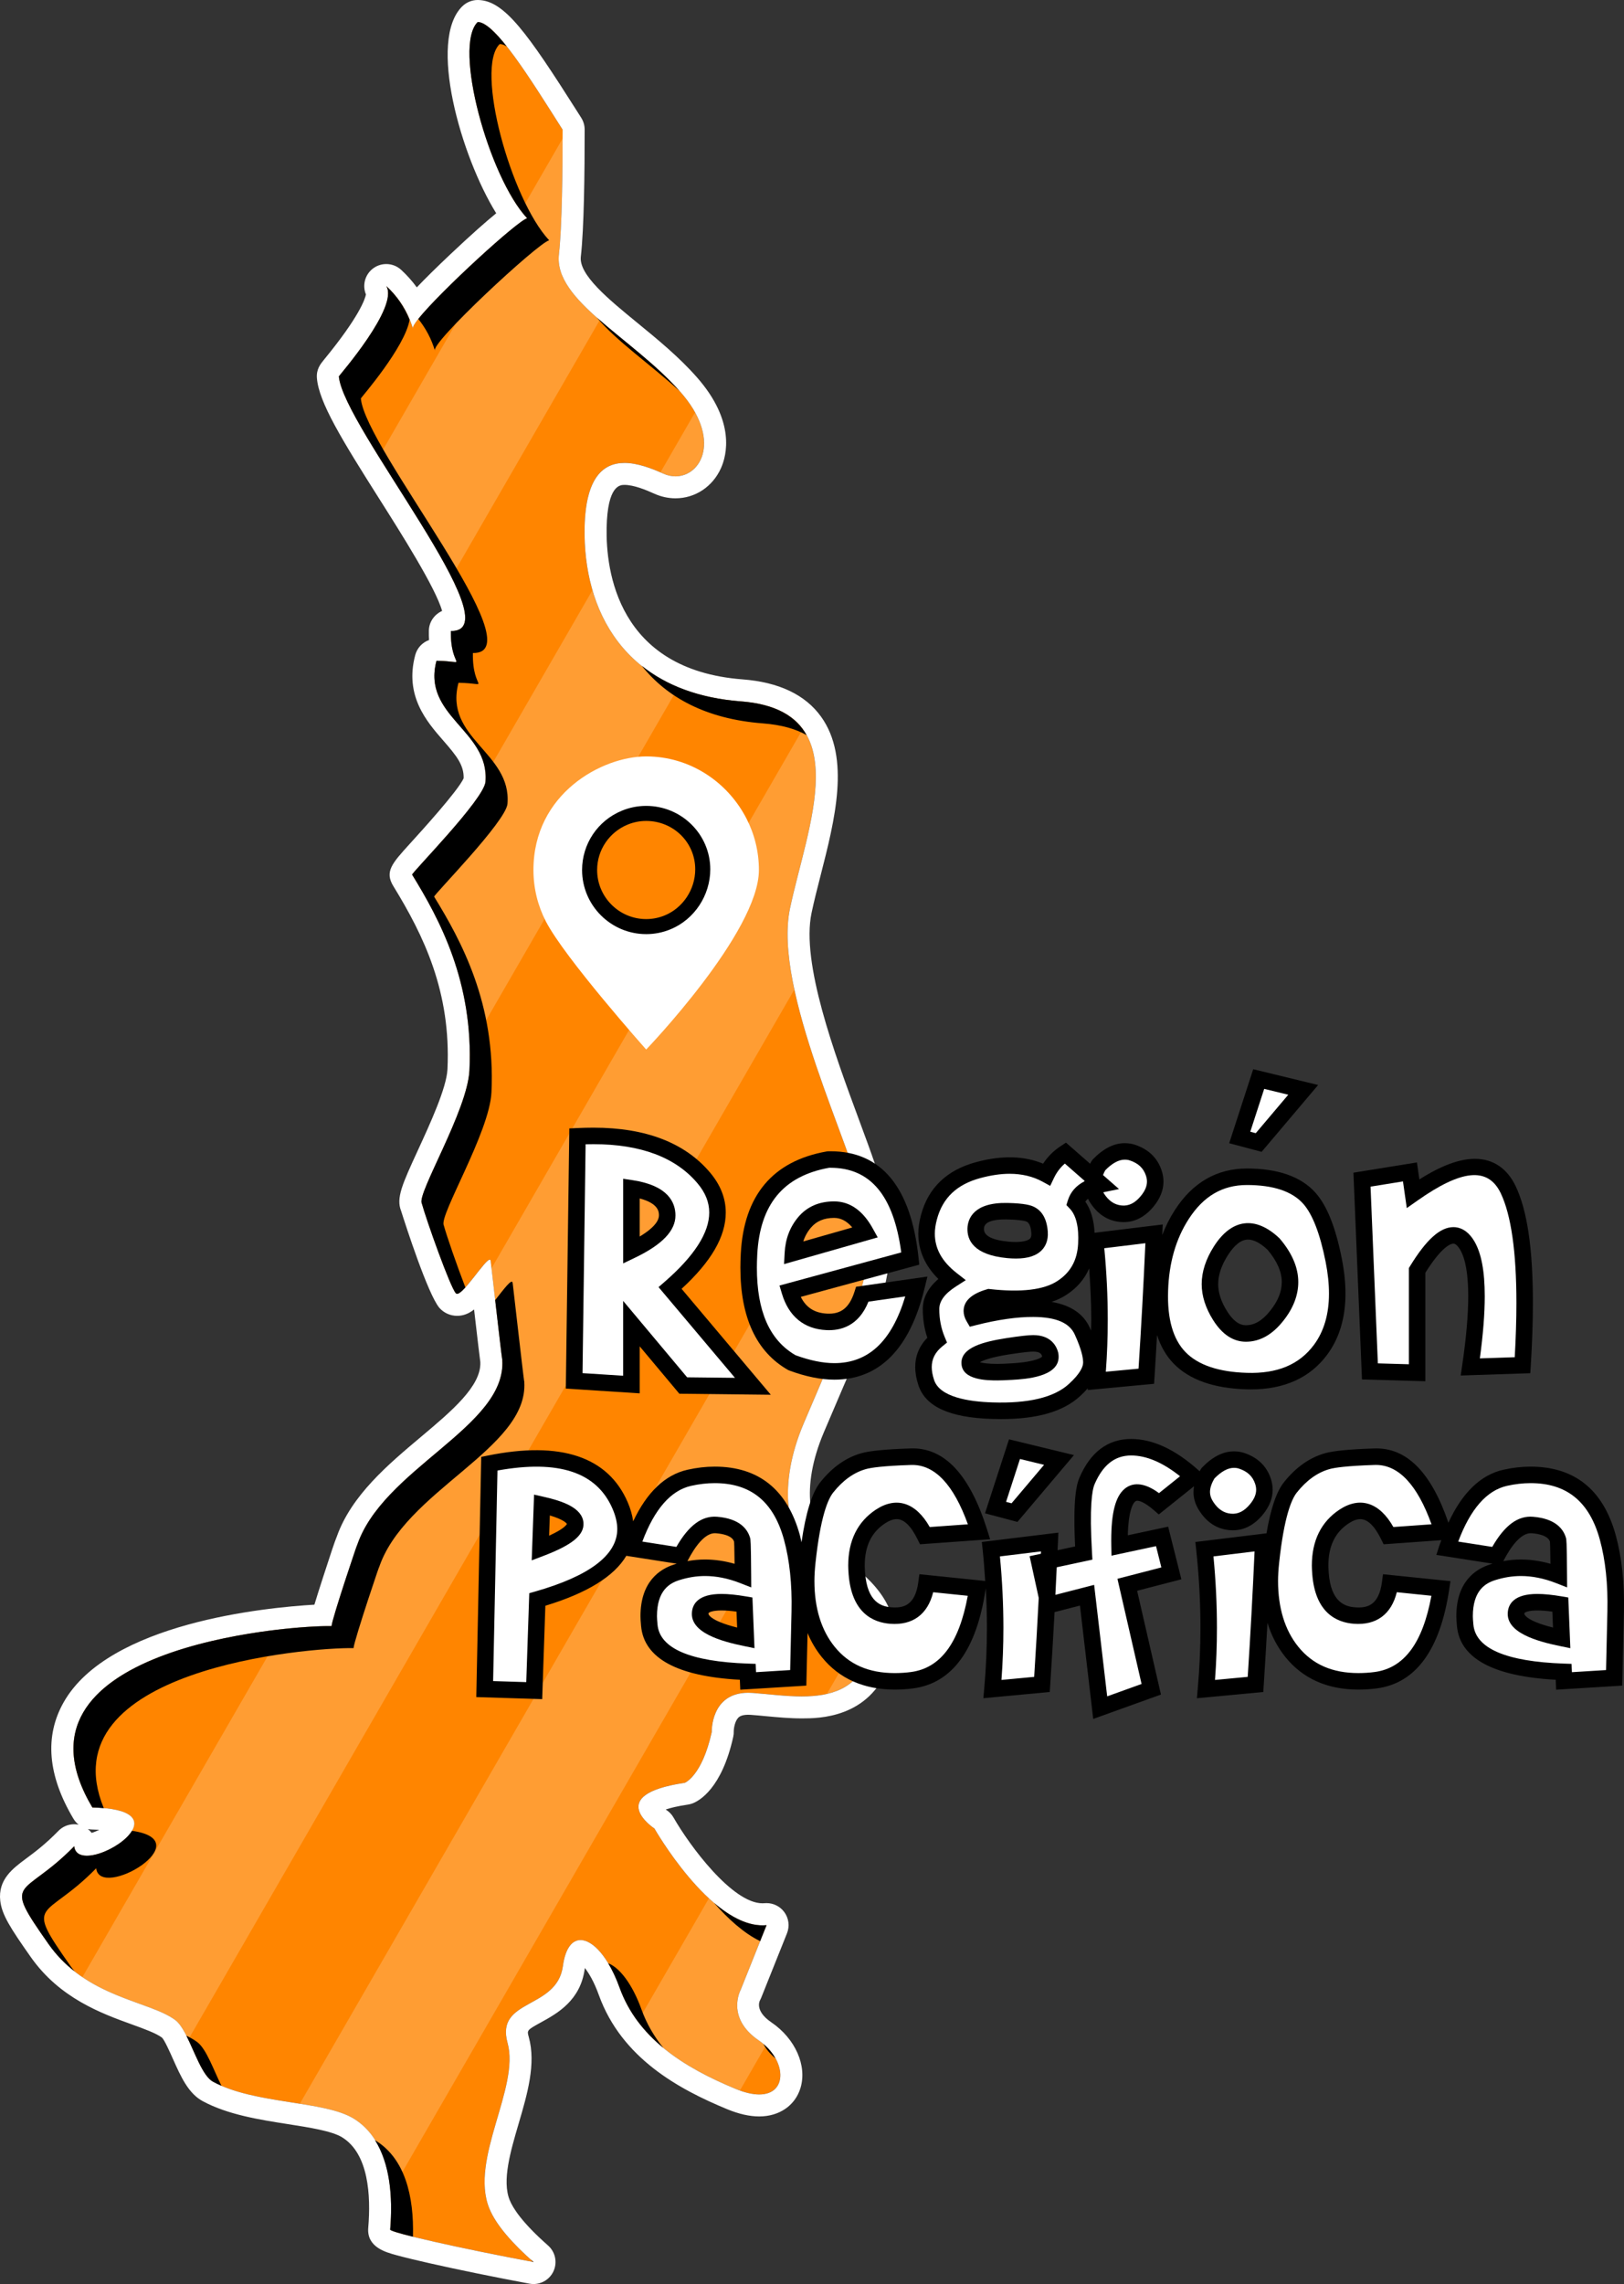 <?xml version="1.0" encoding="utf-8"?>
<!-- Generator: Adobe Illustrator 21.0.0, SVG Export Plug-In . SVG Version: 6.00 Build 0)  -->
<svg version="1.1" xmlns="http://www.w3.org/2000/svg" xmlns:xlink="http://www.w3.org/1999/xlink" x="0px" y="0px"
	 viewBox="0 0 147.586 207.512" style="enable-background:new 0 0 147.586 207.512;" xml:space="preserve">
<rect x="0" y="0" width="147.586" height="207.512" fill="#333333" stroke="none"/>
<g id="Capa_1">
	<g>
		<g>
			<path style="fill:#FF8500;" d="M48.483,205.511c-1.795-1.581-3.394-3.313-4.027-4.894c-1.79-4.468,2.798-10.96,1.669-15.012
				c-1.129-4.052,4.492-3.001,5.029-6.987c0.537-3.986,3.489-2.651,5.145,1.948c1.656,4.6,5.768,7.232,10.543,9.21
				c4.775,1.978,5.172-2.32,2.123-4.395c-3.049-2.075-1.656-4.6-1.656-4.6l2.353-5.88c-4.908,0.478-10.192-8.781-10.192-8.781
				s-4.671-3.055,2.753-4.148c0,0,1.572-0.603,2.456-4.616c0,0-0.126-3.831,3.697-3.554s8.838,1.382,10.54-3.218
				c1.702-4.601-2.693-6.5-5.067-8.763c-2.373-2.263-3.202-6.874-0.819-12.489c2.383-5.614,4.915-11.408,4.915-11.408
				s1.613-3.235,0.569-8.451s-8.281-19.505-6.725-26.93c1.556-7.424,6.197-18.012-4.466-18.826
				c-10.663-0.814-14.343-8.341-14.197-15.793s4.352-6.161,7.148-4.897c2.796,1.264,5.892-2.504,1.556-7.424
				S50.308,27.32,50.793,23.098c0.283-2.462,0.338-7.521,0.334-11.32c-2.981-4.7-6.11-9.747-7.712-9.778
				c-2.292,2.204,1.057,14.266,4.562,17.912c0.297-1.116-11.059,9.339-10.445,9.973c-0.457-1.547-1.279-2.836-2.429-3.894
				c1.17,1.901-4.314,8.154-4.31,8.204c0.359,4.55,16.012,23.247,10.18,23.132c-0.07,3.581,1.828,2.766-1.307,2.704
				c-1.346,5.046,4.832,6.327,4.451,10.996c-0.131,1.606-6.748,8.301-6.663,8.44c2.449,3.991,5.591,9.72,5.207,17.774
				c-0.174,3.649-4.776,11.187-4.334,12.076c0.42,1.537,2.594,7.648,3.098,8.178c0.499,0.57,3.088-3.841,3.162-2.925
				c-0.016-0.195,0.959,8.421,1.054,8.982c-0.002-0.024,0.005-0.047,0.003-0.071c0.011,0.13,0.007,0.129-0.003,0.071
				c0.413,6.098-11.001,9.897-13.244,16.996c0.504-1.595-2.257,6.562-2.269,7.187c-4.247-0.083-30.313,2.086-21.737,16.479
				c9.298,0.183-1.303,6.672-1.652,3.522c-4.73,4.85-6.657,2.733-2.316,8.907c3.417,4.861,9.145,5.126,11.494,6.88
				c1.281,0.956,2.098,4.88,3.447,5.61c3.801,2.059,10.11,1.697,12.784,3.352c2.97,1.84,3.662,5.88,3.307,10.078
				C35.437,202.824,41.866,204.277,48.483,205.511z"/>
			<path style="fill:#FFFFFF;" d="M43.416,2c1.602,0.031,4.73,5.078,7.712,9.778c0.003,3.799-0.051,8.859-0.334,11.32
				c-0.486,4.222,6.702,7.587,11.038,12.507c3.762,4.27,1.929,7.671-0.448,7.671c-0.363,0-0.738-0.079-1.108-0.246
				c-1.07-0.484-2.347-0.971-3.523-0.971c-1.897,0-3.534,1.269-3.625,5.868c-0.146,7.452,3.534,14.979,14.197,15.793
				s6.022,11.401,4.466,18.826c-1.556,7.424,5.681,21.714,6.725,26.93c1.044,5.216-0.569,8.451-0.569,8.451
				s-2.532,5.793-4.915,11.408c-2.383,5.614-1.555,10.226,0.819,12.489s6.769,4.163,5.067,8.763
				c-1.075,2.905-3.47,3.535-6.053,3.535c-1.507,0-3.079-0.215-4.487-0.317c-0.133-0.01-0.262-0.014-0.385-0.014
				c-3.429,0-3.311,3.568-3.311,3.568c-0.885,4.012-2.456,4.616-2.456,4.616c-7.424,1.093-2.753,4.148-2.753,4.148
				s5.021,8.799,9.82,8.799c0.124,0,0.248-0.006,0.371-0.018l-2.353,5.88c0,0-1.393,2.525,1.656,4.6
				c2.502,1.703,2.684,4.902,0.029,4.902c-0.58,0-1.296-0.153-2.152-0.508c-4.775-1.978-8.887-4.611-10.543-9.21
				c-0.983-2.73-2.422-4.31-3.542-4.31c-0.767,0-1.384,0.741-1.603,2.361c-0.537,3.986-6.158,2.935-5.029,6.987
				c1.129,4.052-3.459,10.543-1.669,15.012c0.633,1.581,2.232,3.313,4.027,4.894c-6.617-1.235-13.047-2.688-13.025-2.948
				c0.354-4.198-0.337-8.238-3.307-10.078c-2.674-1.655-8.983-1.293-12.784-3.352c-1.349-0.73-2.166-4.654-3.447-5.61
				c-2.35-1.754-8.077-2.02-11.494-6.88c-4.341-6.174-2.414-4.057,2.316-8.907c0.068,0.614,0.525,0.862,1.148,0.862
				c2.576,0,7.99-4.236,0.504-4.383c-8.423-14.137,16.574-16.481,21.49-16.481c0.089,0,0.172,0.001,0.247,0.002
				c0.011-0.57,2.305-7.394,2.33-7.393c0.002,0-0.017,0.065-0.061,0.206c2.243-7.099,13.657-10.898,13.244-16.996
				c0.004,0.023,0.007,0.037,0.008,0.037c0.002,0,0.001-0.031-0.006-0.109c0.002,0.024-0.004,0.047-0.003,0.071
				c-0.094-0.555-1.048-8.985-1.054-8.985c0,0,0,0.001,0,0.003c-0.007-0.087-0.036-0.126-0.085-0.126
				c-0.429,0-2.342,3.102-2.964,3.102c-0.045,0-0.083-0.016-0.114-0.051c-0.504-0.531-2.678-6.642-3.098-8.178
				c-0.443-0.889,4.16-8.427,4.334-12.076c0.384-8.054-2.759-13.783-5.207-17.774c-0.086-0.139,6.532-6.835,6.663-8.44
				c0.381-4.67-5.797-5.95-4.451-10.996c1.032,0.02,1.518,0.122,1.709,0.122c0.389,0-0.449-0.424-0.402-2.826
				c0.018,0,0.035,0.001,0.053,0.001c5.681,0-9.875-18.597-10.233-23.133c-0.004-0.05,5.48-6.304,4.31-8.204
				c1.13,1.04,1.944,2.303,2.405,3.815c-0.002,0.034,0.006,0.061,0.024,0.079c-0.008-0.026-0.016-0.053-0.024-0.079
				c0.054-1.077,9.428-9.752,10.394-9.973c0.025,0.027,0.05,0.053,0.075,0.079c0.015-0.056,0-0.083-0.041-0.083
				c-0.01,0-0.021,0.001-0.033,0.004C44.426,16.096,41.14,4.188,43.416,2 M45.644,123.553h0.005 M43.416,0
				C42.9,0,42.403,0.2,42.03,0.558c-3.189,3.067-0.127,13.675,3.065,18.819c-0.928,0.755-2.235,1.904-4.103,3.666
				c-1.341,1.265-2.352,2.265-3.114,3.065c-0.413-0.569-0.887-1.099-1.419-1.59c-0.382-0.352-0.868-0.529-1.355-0.529
				c-0.45,0-0.901,0.151-1.272,0.456c-0.687,0.566-0.908,1.506-0.577,2.306c-0.074,0.392-0.565,1.974-3.812,5.93
				c-0.315,0.383-0.706,0.86-0.643,1.669c0.173,2.196,2.274,5.61,5.687,11c1.961,3.097,5.101,8.055,5.691,10.155
				c-0.69,0.309-1.188,0.987-1.203,1.782c-0.006,0.31,0,0.597,0.016,0.861c-0.604,0.217-1.083,0.718-1.256,1.367
				c-0.99,3.712,1.053,6.053,2.544,7.762c1.2,1.375,1.895,2.234,1.855,3.437c-0.526,1.146-3.804,4.752-4.9,5.957
				c-1.622,1.785-2.294,2.523-1.482,3.844c2.749,4.481,5.248,9.598,4.913,16.631c-0.081,1.695-1.585,4.962-2.683,7.348
				c-1.426,3.098-2.003,4.352-1.525,5.533c0.368,1.168,2.421,7.539,3.466,8.784l-0.001,0.001c0.408,0.467,0.998,0.734,1.619,0.734
				c0.587,0,1.077-0.212,1.543-0.577c0.306,2.655,0.496,4.267,0.568,4.783c0.091,2.177-2.583,4.426-5.413,6.805
				c-2.959,2.488-6.301,5.297-7.628,9.037c-0.212,0.507-0.529,1.48-1.227,3.626c-0.369,1.134-0.628,1.959-0.811,2.568
				c-4.415,0.256-18.682,1.642-22.783,8.859c-1.757,3.092-1.459,6.655,0.886,10.59c0.125,0.21,0.285,0.391,0.47,0.539
				c-0.134-0.028-0.269-0.041-0.404-0.041c-0.53,0-1.049,0.211-1.432,0.604c-1.185,1.215-2.161,1.94-2.946,2.522
				c-1.2,0.891-2.561,1.901-2.34,3.832c0.145,1.265,0.913,2.464,2.766,5.099c2.642,3.757,6.425,5.128,9.188,6.128
				c1.132,0.41,2.201,0.797,2.746,1.204c0.231,0.227,0.71,1.3,0.996,1.941c0.716,1.604,1.393,3.12,2.695,3.825
				c2.284,1.237,5.193,1.691,7.76,2.092c1.96,0.306,3.987,0.622,4.924,1.202c2.403,1.489,2.614,5.286,2.367,8.209
				c-0.148,1.754,1.548,2.218,2.561,2.494c0.727,0.199,1.741,0.446,3.013,0.733c2.584,0.585,5.893,1.261,9.077,1.855
				c0.123,0.023,0.246,0.034,0.368,0.034c0.754,0,1.458-0.428,1.797-1.124c0.394-0.809,0.199-1.782-0.476-2.377
				c-2.344-2.065-3.193-3.39-3.492-4.137c-0.702-1.753,0.072-4.39,0.82-6.939c0.785-2.672,1.596-5.436,0.919-7.866
				c-0.173-0.622-0.173-0.622,1.167-1.362c1.406-0.776,3.53-1.948,3.917-4.821c0.004-0.03,0.008-0.059,0.012-0.087
				c0.363,0.461,0.832,1.234,1.268,2.445c2.082,5.782,7.325,8.585,11.66,10.381c1.057,0.438,2.039,0.66,2.918,0.66
				c1.823,0,3.259-0.984,3.746-2.568c0.627-2.036-0.463-4.499-2.65-5.987c-1.525-1.038-1.051-1.942-1.03-1.98
				c0.04-0.072,0.075-0.147,0.106-0.223l2.353-5.88c0.259-0.648,0.162-1.385-0.257-1.943c-0.38-0.506-0.974-0.8-1.599-0.8
				c-0.065,0-0.129,0.003-0.194,0.009c-0.059,0.006-0.118,0.008-0.177,0.008c-2.749,0-6.633-5.248-8.083-7.79
				c-0.157-0.275-0.377-0.509-0.642-0.683c-0.023-0.015-0.046-0.032-0.069-0.049c0.41-0.139,1.048-0.303,2.019-0.446
				c0.146-0.021,0.288-0.059,0.425-0.111c0.604-0.232,2.657-1.354,3.693-6.052c0.036-0.163,0.051-0.33,0.046-0.496
				c-0.001-0.249,0.098-0.918,0.414-1.236c0.065-0.066,0.265-0.266,0.898-0.266c0.077,0,0.158,0.003,0.241,0.009
				c0.434,0.031,0.885,0.074,1.344,0.117c1.065,0.1,2.166,0.204,3.288,0.204c1.518,0,6.138,0,7.929-4.841
				c1.857-5.018-1.698-7.805-4.05-9.648c-0.562-0.44-1.092-0.856-1.512-1.257c-1.548-1.476-2.57-5.048-0.358-10.26
				c2.276-5.363,4.719-10.96,4.896-11.365c0.257-0.554,1.801-4.201,0.707-9.668c-0.357-1.782-1.311-4.363-2.417-7.351
				c-2.222-6.006-5.264-14.232-4.312-18.776c0.226-1.077,0.52-2.228,0.832-3.447c1.277-4.99,2.723-10.645,0.04-14.388
				c-1.435-2.001-3.838-3.144-7.143-3.396c-11.373-0.868-12.425-9.912-12.35-13.76c0.077-3.908,1.242-3.908,1.625-3.908
				c0.845,0,1.946,0.453,2.7,0.794c0.622,0.281,1.272,0.424,1.932,0.424c1.787,0,3.37-1.047,4.131-2.731
				c0.519-1.15,1.347-4.257-2.182-8.262c-1.637-1.858-3.563-3.434-5.425-4.958c-2.614-2.139-5.316-4.351-5.126-5.999
				c0.294-2.552,0.351-7.69,0.348-11.551c0-0.379-0.108-0.75-0.311-1.07l-0.377-0.595C47.91,2.963,45.829,0.047,43.455,0
				C43.442,0,43.429,0,43.416,0L43.416,0z M8.33,166.521c-0.099-0.129-0.213-0.246-0.341-0.348c0.119,0.025,0.241,0.038,0.365,0.041
				c0.247,0.005,0.468,0.014,0.666,0.027C8.785,166.359,8.546,166.457,8.33,166.521L8.33,166.521z"/>
		</g>
		<g>
			<defs>
				<path id="SVGID_1_" d="M48.483,205.511c-1.795-1.581-3.394-3.313-4.027-4.894c-1.79-4.468,2.798-10.96,1.669-15.012
					c-1.129-4.052,4.492-3.001,5.029-6.987c0.537-3.986,3.489-2.651,5.145,1.948c1.656,4.6,5.768,7.232,10.543,9.21
					c4.775,1.978,5.172-2.32,2.123-4.395c-3.049-2.075-1.656-4.6-1.656-4.6l2.353-5.88c-4.908,0.478-10.192-8.781-10.192-8.781
					s-4.671-3.055,2.753-4.148c0,0,1.572-0.603,2.456-4.616c0,0-0.126-3.831,3.697-3.554s8.838,1.382,10.54-3.218
					c1.702-4.601-2.693-6.5-5.067-8.763c-2.373-2.263-3.202-6.874-0.819-12.489c2.383-5.614,4.915-11.408,4.915-11.408
					s1.613-3.235,0.569-8.451s-8.281-19.505-6.725-26.93c1.556-7.424,6.197-18.012-4.466-18.826
					c-10.663-0.814-14.343-8.341-14.197-15.793s4.352-6.161,7.148-4.897c2.796,1.264,5.892-2.504,1.556-7.424
					S50.308,27.32,50.793,23.098c0.283-2.462,0.338-7.521,0.334-11.32c-2.981-4.7-6.11-9.747-7.712-9.778
					c-2.292,2.204,1.057,14.266,4.562,17.912c0.297-1.116-11.059,9.339-10.445,9.973c-0.457-1.547-1.279-2.836-2.429-3.894
					c1.17,1.901-4.314,8.154-4.31,8.204c0.359,4.55,16.012,23.247,10.18,23.132c-0.07,3.581,1.828,2.766-1.307,2.704
					c-1.346,5.046,4.832,6.327,4.451,10.996c-0.131,1.606-6.748,8.301-6.663,8.44c2.449,3.991,5.591,9.72,5.207,17.774
					c-0.174,3.649-4.776,11.187-4.334,12.076c0.42,1.537,2.594,7.648,3.098,8.178c0.499,0.57,3.088-3.841,3.162-2.925
					c-0.016-0.195,0.959,8.421,1.054,8.982c-0.002-0.024,0.005-0.047,0.003-0.071c0.011,0.13,0.007,0.129-0.003,0.071
					c0.413,6.098-11.001,9.897-13.244,16.996c0.504-1.595-2.257,6.562-2.269,7.187c-4.247-0.083-30.313,2.086-21.737,16.479
					c9.298,0.183-1.303,6.672-1.652,3.522c-4.73,4.85-6.657,2.733-2.316,8.907c3.417,4.861,9.145,5.126,11.494,6.88
					c1.281,0.956,2.098,4.88,3.447,5.61c3.801,2.059,10.11,1.697,12.784,3.352c2.97,1.84,3.662,5.88,3.307,10.078
					C35.437,202.824,41.866,204.277,48.483,205.511z"/>
			</defs>
			<clipPath id="SVGID_2_">
				<use xlink:href="#SVGID_1_"  style="overflow:visible;"/>
			</clipPath>
			<g style="clip-path:url(#SVGID_2_);">
				
					<rect x="-52.027" y="-14.213" transform="matrix(0.866 0.5 -0.5 0.866 44.427 36.792)" style="opacity:0.2;fill:#FFFFFF;" width="11.171" height="231.021"/>
				
					<rect x="-24.969" y="-15.35" transform="matrix(0.866 0.5 -0.5 0.866 47.483 23.111)" style="opacity:0.2;fill:#FFFFFF;" width="11.171" height="231.021"/>
				
					<rect x="2.089" y="-16.486" transform="matrix(0.866 0.5 -0.5 0.866 50.54 9.43)" style="opacity:0.2;fill:#FFFFFF;" width="11.171" height="231.021"/>
				
					<rect x="29.146" y="-17.623" transform="matrix(0.866 0.5 -0.5 0.866 53.597 -4.251)" style="opacity:0.2;fill:#FFFFFF;" width="11.171" height="231.021"/>
				
					<rect x="56.204" y="-18.759" transform="matrix(0.866 0.5 -0.5 0.866 56.654 -17.933)" style="opacity:0.2;fill:#FFFFFF;" width="11.171" height="231.021"/>
				
					<rect x="83.262" y="-19.896" transform="matrix(0.866 0.5 -0.5 0.866 59.711 -31.614)" style="opacity:0.2;fill:#FFFFFF;" width="11.171" height="231.021"/>
				
					<rect x="110.32" y="-21.032" transform="matrix(0.866 0.5 -0.5 0.866 62.768 -45.295)" style="opacity:0.2;fill:#FFFFFF;" width="11.171" height="231.021"/>
			</g>
		</g>
		<g>
			<path d="M54.255,28.866c2.289,2.03,5.256,4.14,7.498,6.656C59.076,33.08,56.025,30.987,54.255,28.866z M64.892,172.881
				c1.224,1.399,2.676,2.745,4.189,3.475l0.581-1.453C68.045,175.061,66.388,174.159,64.892,172.881z M38.012,28.976
				c0.679,0.848,1.197,1.81,1.521,2.909c-0.577-0.596,9.413-9.861,10.375-10.051C46.429,18.101,43.139,6.189,45.416,4
				c0.192,0.004,0.407,0.083,0.64,0.222c-1.06-1.338-1.98-2.209-2.64-2.222c-2.277,2.189,1.013,14.101,4.492,17.833
				C47.103,19.993,39.979,26.504,38.012,28.976z M48.222,205.275c0.066,0.075,0.133,0.15,0.201,0.225
				c0.02,0.004,0.041,0.008,0.061,0.011C48.395,205.433,48.309,205.353,48.222,205.275z M75.85,143.823
				c0.723,0.69,1.634,1.346,2.503,2.055c-0.866-1.193-2.185-2.144-3.359-3.079C75.25,143.179,75.535,143.523,75.85,143.823z
				 M69.38,185.705c0.227,0.429,0.572,0.871,1.09,1.303C70.214,186.548,69.851,186.101,69.38,185.705z M69.324,65.72
				c1.685,0.129,2.985,0.502,3.978,1.068c-0.934-1.677-2.753-2.821-5.978-3.068c-3.874-0.296-6.816-1.485-8.998-3.228
				C60.569,63.31,64.106,65.322,69.324,65.72z M37.529,203.211c0.101-3.692-0.729-7.085-3.378-8.726
				c-0.021-0.013-0.046-0.023-0.068-0.036c1.324,2.101,1.633,5.06,1.375,8.114C35.451,202.654,36.237,202.891,37.529,203.211z
				 M17.92,185.523c-0.282-0.211-0.615-0.399-0.984-0.577c0.78,1.534,1.471,3.667,2.431,4.187c0.243,0.132,0.498,0.253,0.76,0.366
				C19.404,188.057,18.762,186.152,17.92,185.523z M58.299,182.567c-0.838-2.329-2.008-3.816-3.03-4.204
				c0.372,0.615,0.723,1.353,1.03,2.204c0.81,2.251,2.212,4.028,3.988,5.491C59.453,185.033,58.772,183.883,58.299,182.567z
				 M47.647,125.481c0.002,0.024-0.004,0.047-0.003,0.071C47.654,125.61,47.658,125.612,47.647,125.481z M40.975,57.327
				c-0.07,3.581,1.828,2.766-1.307,2.704c-1.346,5.046,4.832,6.327,4.451,10.996c-0.131,1.606-6.748,8.301-6.663,8.44
				c2.449,3.991,5.591,9.72,5.207,17.774c-0.174,3.649-4.776,11.187-4.334,12.076c0.42,1.537,2.594,7.648,3.098,8.178
				c0.146,0.167,0.475-0.1,0.865-0.53c-0.788-2.042-1.706-4.705-1.963-5.648c-0.443-0.889,4.16-8.427,4.334-12.076
				c0.384-8.054-2.759-13.783-5.207-17.774c-0.086-0.139,6.532-6.835,6.663-8.44c0.381-4.67-5.797-5.95-4.451-10.996
				c3.135,0.062,1.237,0.877,1.307-2.704c5.832,0.115-9.821-18.582-10.18-23.132c-0.003-0.043,4.017-4.64,4.429-7.15
				c-0.481-1.177-1.186-2.196-2.119-3.054c1.17,1.901-4.314,8.154-4.31,8.204C31.154,38.744,46.807,57.441,40.975,57.327z
				 M9.431,164.271c-5.185-12.64,18.653-14.615,22.7-14.536c0.012-0.625,2.773-8.782,2.269-7.187
				c2.243-7.099,13.657-10.898,13.244-16.996c-0.095-0.562-1.07-9.177-1.054-8.982c-0.04-0.494-0.81,0.56-1.59,1.547
				c0.274,2.377,0.592,5.126,0.645,5.435c-0.002-0.024,0.005-0.047,0.003-0.071c0.011,0.13,0.007,0.129-0.003,0.071
				c0.413,6.098-11.001,9.897-13.244,16.996c0.504-1.594-2.257,6.562-2.269,7.187c-4.247-0.083-30.313,2.086-21.737,16.479
				C8.777,164.222,9.114,164.244,9.431,164.271z M6.426,178.643c-4.341-6.174-2.414-4.057,2.316-8.907
				c0.326,2.94,9.575-2.514,3.25-3.404c-0.97,1.641-5.036,3.337-5.25,1.404c-4.73,4.85-6.657,2.733-2.316,8.907
				c0.705,1.002,1.51,1.801,2.361,2.466C6.666,178.955,6.542,178.808,6.426,178.643z"/>
		</g>
		<g>
			<g>
				<path style="fill:#FFFFFF;" d="M67.843,74.377c-1.699-3.31-5.115-5.655-9.119-5.655c-4.006,0-10.246,3.368-10.246,10.319
					c0,1.68,0.406,3.265,1.126,4.664c1.699,3.311,9.12,11.647,9.12,11.647S68.968,84.69,68.968,79.041
					C68.968,77.363,68.562,75.778,67.843,74.377z M58.724,84.182c-2.835,0-5.141-2.306-5.141-5.141c0-2.144,1.319-3.984,3.189-4.754
					c0.602-0.249,1.261-0.386,1.952-0.386c2.834,0,5.141,2.231,5.141,5.066c0,2.144-1.32,4.06-3.189,4.83
					C60.072,84.046,59.414,84.182,58.724,84.182z M66.393,80.002c0.01-0.015,0.019-0.029,0.029-0.044
					c-0.002,0.003-0.004,0.007-0.006,0.009C66.409,79.977,66.4,79.99,66.393,80.002z M66.287,80.163
					c0.005-0.006,0.009-0.013,0.015-0.02C66.296,80.151,66.292,80.158,66.287,80.163z"/>
				<defs>
					<filter id="Adobe_OpacityMaskFilter" filterUnits="userSpaceOnUse" x="44.528" y="96.219" width="28.416" height="2.503">
						<feFlood  style="flood-color:white;flood-opacity:1" result="back"/>
						<feBlend  in="SourceGraphic" in2="back" mode="normal"/>
					</filter>
				</defs>
				<mask maskUnits="userSpaceOnUse" x="44.528" y="96.219" width="28.416" height="2.503" id="XMLID_2_">
				</mask>
				
					<ellipse id="XMLID_22_" transform="matrix(1 -0.01 0.01 1 -0.951 0.579)" style="opacity:0.5;mask:url(#XMLID_2_);fill:#999999;" cx="58.735" cy="97.47" rx="14.208" ry="1.244"/>
			</g>
			<g>
				<path d="M58.724,74.584c2.458,0,4.457,1.935,4.457,4.394c0,1.859-1.144,3.519-2.765,4.187c-0.523,0.216-1.093,0.336-1.692,0.336
					c-2.459,0-4.458-2.001-4.458-4.459c0-1.858,1.144-3.455,2.765-4.121C57.553,74.704,58.124,74.584,58.724,74.584 M58.724,73.217
					c-0.765,0-1.509,0.147-2.214,0.439c-2.194,0.902-3.611,3.019-3.611,5.385c0,3.212,2.614,5.826,5.826,5.826
					c0.764,0,1.508-0.147,2.212-0.439c2.161-0.889,3.612-3.08,3.612-5.45C64.548,75.801,61.934,73.217,58.724,73.217L58.724,73.217z
					"/>
			</g>
		</g>
		<g>
			<path style="fill:#FFFFFF;" d="M53.936,103.202c4.535,0,7.875,1.271,10.02,3.814c0.832,0.984,1.248,2.033,1.248,3.146
				c0,2.074-1.436,4.359-4.307,6.855l7.523,8.93l-6.328-0.07l-4.711-5.625v5.537l-5.203-0.334l0.299-22.219
				C52.969,103.214,53.456,103.202,53.936,103.202z M60.634,110.426c0-1.313-1.084-2.133-3.252-2.461v5.625
				C59.55,112.548,60.634,111.493,60.634,110.426z"/>
			<path style="fill:#FFFFFF;" d="M71.778,117.317c0.527,1.77,1.646,2.696,3.357,2.778c1.594,0.082,2.672-0.756,3.234-2.514
				l4.922-0.703c-1.254,5.145-3.744,7.717-7.471,7.717c-1.148,0-2.432-0.264-3.85-0.791c-2.625-1.5-3.938-4.383-3.938-8.648
				c0-0.363,0.012-0.768,0.035-1.213c0.258-4.934,2.66-7.799,7.206-8.596c4.312-0.094,6.796,2.904,7.452,8.993L71.778,117.317z
				 M73.123,111.05c-0.65,0.768-1.005,1.696-1.063,2.786l6.592-1.88c-0.762-1.371-1.711-2.057-2.848-2.057
				S73.773,110.283,73.123,111.05z"/>
			<path style="fill:#FFFFFF;" d="M98.356,120.938c0.551,1.207,0.826,2.156,0.826,2.848c0,0.738-0.516,1.576-1.547,2.514
				c-1.488,1.359-3.979,1.98-7.471,1.863c-3.48-0.105-5.479-0.961-5.994-2.566c-0.164-0.504-0.246-0.967-0.246-1.389
				c0-0.973,0.41-1.793,1.23-2.461c-0.363-0.867-0.545-1.805-0.545-2.813c0-0.996,0.621-1.893,1.863-2.689
				c-1.512-1.184-2.268-2.572-2.268-4.166c0-0.457,0.07-0.949,0.211-1.477c0.586-2.227,2.092-3.662,4.518-4.307
				c1.008-0.27,1.945-0.404,2.813-0.404c1.254,0,2.373,0.27,3.357,0.809c0.387-0.809,0.955-1.459,1.705-1.951l3.252,2.848
				c-1.266,0.258-2.033,0.82-2.303,1.688c0.738,0.773,1.061,2.027,0.967,3.762c-0.094,1.746-0.838,3.07-2.232,3.973
				c-1.008,0.656-2.432,0.984-4.271,0.984c-0.715,0-1.494-0.047-2.338-0.141c-1.043,0.305-1.564,0.721-1.564,1.248
				c0,0.176,0.059,0.363,0.176,0.563c2.074-0.527,3.885-0.785,5.432-0.773C96.27,118.911,97.747,119.59,98.356,120.938z
				 M95.438,123.065c-0.176-0.68-0.691-1.02-1.547-1.02c-0.398,0-1.166,0.088-2.303,0.264c-2.344,0.363-3.498,0.879-3.463,1.547
				c0.023,0.539,0.867,0.809,2.531,0.809c0.305,0,0.744-0.018,1.318-0.053c2.32-0.141,3.48-0.586,3.48-1.336
				C95.456,123.206,95.45,123.135,95.438,123.065z M94.471,111.956c-0.059-0.844-0.334-1.389-0.826-1.635
				c-0.328-0.164-1.031-0.258-2.109-0.281c-1.875-0.035-2.83,0.492-2.865,1.582c-0.035,1.102,0.943,1.746,2.936,1.934
				c0.246,0.023,0.486,0.035,0.721,0.035C93.839,113.59,94.553,113.046,94.471,111.956z"/>
			<path style="fill:#FFFFFF;" d="M102.206,104.608c0.258,0,0.492,0.035,0.703,0.105c0.984,0.328,1.629,0.938,1.934,1.828
				c0.094,0.27,0.141,0.539,0.141,0.809c0,0.598-0.24,1.189-0.721,1.775c-0.691,0.844-1.488,1.225-2.391,1.143
				s-1.635-0.568-2.197-1.459c-0.258-0.41-0.387-0.826-0.387-1.248c0-0.539,0.188-1.107,0.563-1.705
				C100.647,105.024,101.432,104.608,102.206,104.608z M104.878,112.096c-0.188,4.348-0.422,8.66-0.703,12.938l-4.5,0.422
				c0.164-1.828,0.246-3.686,0.246-5.572c0-2.344-0.129-4.723-0.387-7.137L104.878,112.096z"/>
			<path style="fill:#FFFFFF;" d="M105.405,117.247c0.082-2.672,0.744-4.969,1.986-6.891c1.477-2.297,3.451-3.445,5.924-3.445
				c2.613,0,4.5,0.645,5.66,1.934c0.949,1.055,1.693,2.941,2.232,5.66c0.211,1.066,0.316,2.074,0.316,3.023
				c0,2.039-0.504,3.738-1.512,5.098c-1.477,1.992-3.721,2.941-6.732,2.848c-2.766-0.082-4.793-0.785-6.082-2.109
				S105.311,120.001,105.405,117.247z M115.741,113.028c-0.82-0.773-1.594-1.16-2.32-1.16c-0.891,0-1.711,0.586-2.461,1.758
				c-0.668,1.043-1.002,2.057-1.002,3.041c0,0.926,0.305,1.875,0.914,2.848c0.68,1.09,1.465,1.635,2.355,1.635
				c1.02,0,1.951-0.533,2.795-1.6c0.809-1.008,1.213-2.033,1.213-3.076C117.235,115.348,116.737,114.2,115.741,113.028z
				 M112.665,103.342l1.723-5.308l4.045,0.982l-4.045,4.783L112.665,103.342z"/>
			<path style="fill:#FFFFFF;" d="M128.134,106.471l0.281,1.969c2.285-1.605,4.16-2.408,5.625-2.408
				c1.359,0,2.367,0.686,3.023,2.057c0.996,2.086,1.494,5.514,1.494,10.283c0,1.711-0.064,3.598-0.193,5.66l-4.746,0.158
				c0.375-2.531,0.563-4.67,0.563-6.416c0-2.133-0.281-3.674-0.844-4.623c-0.363-0.609-0.779-0.914-1.248-0.914
				c-0.902,0-2.004,1.061-3.305,3.182v9.299l-4.289-0.123l-0.721-17.42L128.134,106.471z"/>
			<path style="fill:#FFFFFF;" d="M48.724,132.503c3.855,0,6.398,1.424,7.629,4.271c0.328,0.762,0.492,1.477,0.492,2.145
				c0,2.742-2.672,4.875-8.016,6.398l-0.281,8.279l-4.5-0.141l0.422-20.479C46.029,132.661,47.447,132.503,48.724,132.503z
				 M52.275,138.409c-0.047-0.68-1.055-1.242-3.023-1.688l-0.141,3.938C51.267,139.839,52.322,139.089,52.275,138.409z"/>
			<path style="fill:#FFFFFF;" d="M62.646,134.26c0.785-0.176,1.553-0.264,2.303-0.264c3.633,0,5.971,1.887,7.014,5.66
				c0.539,1.957,0.779,4.207,0.721,6.75l-0.141,6.029l-4.553,0.281l-0.035-0.826c-5.719-0.199-8.701-1.605-8.947-4.219
				c-0.035-0.375-0.053-0.65-0.053-0.826c0-2.133,0.855-3.469,2.566-4.008c0.855-0.27,1.705-0.404,2.549-0.404
				c1.125,0,2.273,0.229,3.445,0.686c-0.012-2.016-0.035-3.082-0.07-3.199c-0.234-0.809-1.014-1.266-2.338-1.371
				c-1.125-0.094-2.203,0.844-3.234,2.813l-4.5-0.703C58.592,136.909,60.349,134.776,62.646,134.26z M65.564,145.563
				c-1.23,0-1.875,0.322-1.934,0.967c-0.094,0.938,1.289,1.699,4.148,2.285l-0.123-3.041
				C66.836,145.633,66.138,145.563,65.564,145.563z"/>
			<path style="fill:#FFFFFF;" d="M88.82,144.315c-0.773,5.121-2.742,7.898-5.906,8.332c-0.516,0.07-1.049,0.105-1.6,0.105
				c-2.59,0-4.605-0.891-6.047-2.672c-1.336-1.652-2.004-3.803-2.004-6.451c0-0.516,0.035-1.102,0.105-1.758
				c0.375-3.48,0.961-5.725,1.758-6.732c0.984-1.242,2.104-2.039,3.357-2.391c0.703-0.199,2.127-0.334,4.271-0.404
				c2.684-0.094,4.758,2.18,6.223,6.82l-4.922,0.352c-0.738-1.5-1.594-2.25-2.566-2.25c-0.469,0-0.961,0.17-1.477,0.51
				c-1.453,0.961-2.18,2.449-2.18,4.465c0,0.176,0.012,0.416,0.035,0.721c0.188,2.402,1.219,3.674,3.094,3.814
				s2.953-0.838,3.234-2.936L88.82,144.315z"/>
			<path style="fill:#FFFFFF;" d="M95.394,140.096c-0.188,4.348-0.422,8.66-0.703,12.938l-4.5,0.422
				c0.164-1.828,0.246-3.686,0.246-5.572c0-2.344-0.129-4.723-0.387-7.137L95.394,140.096z M92.195,137.424l4.045-4.783
				l-4.045-0.982l-1.723,5.308L92.195,137.424z"/>
			<path style="fill:#FFFFFF;" d="M94.463,141.96l4.025-0.861c-0.199-3.445-0.1-5.631,0.299-6.557
				c0.879-2.039,2.215-3.059,4.008-3.059c1.781,0,3.656,0.885,5.625,2.654l-3.094,2.479c-0.785-0.68-1.441-1.02-1.969-1.02
				c-1.137,0-1.676,1.605-1.617,4.816l3.867-0.826l0.844,3.357l-4.008,1.037l2.18,9.492l-4.641,1.67l-1.195-10.213l-3.48,0.896
				L94.463,141.96z"/>
			<path style="fill:#FFFFFF;" d="M112.129,132.608c0.258,0,0.492,0.035,0.703,0.105c0.984,0.328,1.629,0.938,1.934,1.828
				c0.094,0.27,0.141,0.539,0.141,0.809c0,0.598-0.24,1.189-0.721,1.775c-0.691,0.844-1.488,1.225-2.391,1.143
				s-1.635-0.568-2.197-1.459c-0.258-0.41-0.387-0.826-0.387-1.248c0-0.539,0.188-1.107,0.563-1.705
				C110.57,133.024,111.355,132.608,112.129,132.608z M114.801,140.096c-0.188,4.348-0.422,8.66-0.703,12.938l-4.5,0.422
				c0.164-1.828,0.246-3.686,0.246-5.572c0-2.344-0.129-4.723-0.387-7.137L114.801,140.096z"/>
			<path style="fill:#FFFFFF;" d="M130.955,144.315c-0.773,5.121-2.742,7.898-5.906,8.332c-0.516,0.07-1.049,0.105-1.6,0.105
				c-2.59,0-4.605-0.891-6.047-2.672c-1.336-1.652-2.004-3.803-2.004-6.451c0-0.516,0.035-1.102,0.105-1.758
				c0.375-3.48,0.961-5.725,1.758-6.732c0.984-1.242,2.104-2.039,3.357-2.391c0.703-0.199,2.127-0.334,4.271-0.404
				c2.684-0.094,4.758,2.18,6.223,6.82l-4.922,0.352c-0.738-1.5-1.594-2.25-2.566-2.25c-0.469,0-0.961,0.17-1.477,0.51
				c-1.453,0.961-2.18,2.449-2.18,4.465c0,0.176,0.012,0.416,0.035,0.721c0.188,2.402,1.219,3.674,3.094,3.814
				s2.953-0.838,3.234-2.936L130.955,144.315z"/>
			<path style="fill:#FFFFFF;" d="M136.791,134.26c0.785-0.176,1.553-0.264,2.303-0.264c3.633,0,5.971,1.887,7.014,5.66
				c0.539,1.957,0.779,4.207,0.721,6.75l-0.141,6.029l-4.553,0.281l-0.035-0.826c-5.719-0.199-8.701-1.605-8.947-4.219
				c-0.035-0.375-0.053-0.65-0.053-0.826c0-2.133,0.855-3.469,2.566-4.008c0.855-0.27,1.705-0.404,2.549-0.404
				c1.125,0,2.273,0.229,3.445,0.686c-0.012-2.016-0.035-3.082-0.07-3.199c-0.234-0.809-1.014-1.266-2.338-1.371
				c-1.125-0.094-2.203,0.844-3.234,2.813l-4.5-0.703C132.736,136.909,134.494,134.776,136.791,134.26z M139.709,145.563
				c-1.23,0-1.875,0.322-1.934,0.967c-0.094,0.938,1.289,1.699,4.148,2.285l-0.123-3.041
				C140.98,145.633,140.283,145.563,139.709,145.563z"/>
			<g>
				<path d="M58.132,122.316l3.607,4.308l8.31,0.092l-8.108-9.624c2.699-2.478,4.014-4.75,4.014-6.93c0-1.29-0.479-2.512-1.425-3.63
					c-2.283-2.708-5.848-4.081-10.593-4.081c-0.492,0-0.99,0.012-1.495,0.036l-0.704,0.033l-0.318,23.637l6.713,0.431V122.316z
					 M56.632,124.99l-3.693-0.237l0.279-20.792c0.241-0.006,0.48-0.009,0.719-0.009c4.282,0,7.461,1.194,9.446,3.549
					c0.721,0.852,1.071,1.723,1.071,2.662c0,1.838-1.362,3.954-4.049,6.29l-0.558,0.484l6.945,8.243l-4.347-0.048l-5.814-6.942
					V124.99z"/>
				<path d="M61.384,110.426c0-1.192-0.675-2.716-3.89-3.203l-0.862-0.13v7.69l1.075-0.517
					C60.18,113.076,61.384,111.82,61.384,110.426z M58.132,112.342v-3.461c1.752,0.46,1.752,1.259,1.752,1.545
					C59.884,110.777,59.63,111.446,58.132,112.342z"/>
				<path d="M71.599,124.455l0.11,0.052c1.495,0.556,2.879,0.838,4.111,0.838c4.1,0,6.858-2.789,8.199-8.289l0.263-1.077
					l-6.484,0.926l-0.143,0.448c-0.462,1.442-1.212,2.056-2.484,1.993c-1.138-0.055-1.914-0.543-2.397-1.522l10.768-2.928
					l-0.068-0.636c-0.691-6.414-3.382-9.665-7.997-9.665c-0.071,0-0.145,0.001-0.218,0.002l-0.113,0.011
					c-4.915,0.862-7.548,3.989-7.825,9.295c-0.024,0.46-0.036,0.877-0.036,1.252C67.284,119.69,68.736,122.819,71.599,124.455z
					 M68.818,113.981c0.238-4.558,2.374-7.138,6.53-7.886c0.039-0.001,0.078-0.001,0.117-0.001c3.635,0,5.746,2.52,6.439,7.691
					l-11.065,3.009l0.22,0.736c0.617,2.07,2.014,3.215,4.038,3.313c1.274,0.064,2.931-0.346,3.825-2.584l3.347-0.478
					c-1.229,4.077-3.346,6.063-6.448,6.063c-1.038,0-2.226-0.243-3.53-0.722c-2.359-1.377-3.507-3.984-3.507-7.967
					C68.784,114.803,68.796,114.412,68.818,113.981z"/>
				<path d="M79.306,111.592c-0.9-1.621-2.079-2.443-3.503-2.443c-1.362,0-2.456,0.477-3.253,1.417
					c-0.756,0.892-1.173,1.979-1.24,3.231l-0.057,1.05l8.512-2.428L79.306,111.592z M73,112.788
					c0.147-0.464,0.378-0.879,0.695-1.253c0.505-0.596,1.195-0.886,2.108-0.886c0.614,0,1.159,0.286,1.65,0.869L73,112.788z"/>
				<path d="M91.535,114.302c0.271,0.026,0.534,0.039,0.792,0.039c1.105,0,1.883-0.259,2.377-0.791
					c0.27-0.291,0.578-0.813,0.516-1.649c-0.079-1.122-0.495-1.879-1.239-2.25c-0.299-0.149-0.846-0.326-2.431-0.36
					c-3.056-0.062-3.6,1.421-3.629,2.308C87.886,112.673,88.486,114.015,91.535,114.302z M91.351,110.788
					c0.055,0,0.11,0,0.168,0.002c1.379,0.03,1.733,0.173,1.791,0.202c0.293,0.146,0.387,0.633,0.413,1.016v0.004
					c0.027,0.36-0.083,0.479-0.119,0.518c-0.245,0.264-1.043,0.363-1.928,0.279c-1.518-0.143-2.276-0.534-2.256-1.163
					C89.427,111.431,89.448,110.788,91.351,110.788z"/>
				<path d="M83.86,118.934c0,0.914,0.139,1.786,0.414,2.602c-0.73,0.747-1.1,1.644-1.1,2.672c0,0.499,0.095,1.044,0.282,1.618
					c0.629,1.959,2.816,2.969,6.683,3.086c0.292,0.01,0.577,0.015,0.855,0.015c3.278,0,5.622-0.681,7.146-2.072
					c0.274-0.249,0.511-0.493,0.722-0.733l-0.015,0.165l6.033-0.566l0.042-0.638c0.082-1.252,0.153-2.523,0.227-3.788
					c0.336,1.029,0.836,1.899,1.511,2.592c1.423,1.462,3.643,2.249,6.596,2.336c0.143,0.004,0.283,0.007,0.423,0.007
					c3.05,0,5.382-1.061,6.936-3.157c1.101-1.485,1.659-3.351,1.659-5.544c0-0.994-0.111-2.06-0.331-3.169
					c-0.57-2.88-1.359-4.848-2.41-6.016c-1.303-1.448-3.396-2.182-6.218-2.182c-2.732,0-4.938,1.275-6.554,3.788
					c-0.454,0.702-0.83,1.457-1.138,2.256c0.001-0.025,0.003-0.051,0.004-0.076l0.038-0.884l-6.192,0.754
					c-0.061-1.167-0.339-2.117-0.841-2.83c0.056-0.083,0.141-0.172,0.244-0.262c0.051,0.101,0.102,0.203,0.165,0.303
					c0.69,1.094,1.62,1.702,2.763,1.806c0.106,0.009,0.21,0.014,0.313,0.014c1.032,0,1.948-0.479,2.726-1.428
					c0.591-0.721,0.891-1.478,0.891-2.251c0-0.353-0.062-0.708-0.181-1.051c-0.384-1.12-1.192-1.893-2.406-2.297
					c-0.287-0.096-0.604-0.144-0.94-0.144c-0.982,0-1.957,0.498-2.897,1.479l-0.094,0.12c-0.057,0.09-0.099,0.18-0.149,0.27
					l-2.191-1.919l-0.477,0.313c-0.65,0.427-1.188,0.963-1.603,1.599c-1.703-0.708-3.725-0.773-6.054-0.15
					c-2.694,0.716-4.394,2.344-5.05,4.838c-0.157,0.588-0.236,1.15-0.236,1.67c0,1.544,0.613,2.925,1.824,4.117
					C84.337,117.004,83.86,117.922,83.86,118.934z M106.155,117.272v-0.002c0.077-2.521,0.705-4.71,1.867-6.508
					c1.342-2.087,3.072-3.101,5.293-3.101c2.38,0,4.097,0.567,5.103,1.686c0.854,0.948,1.545,2.732,2.055,5.304
					c0.2,1.014,0.302,1.982,0.302,2.878c0,1.865-0.459,3.43-1.364,4.651c-1.333,1.799-3.335,2.636-6.107,2.545
					c-2.552-0.076-4.425-0.709-5.567-1.883C106.6,121.675,106.068,119.801,106.155,117.272z M104.09,112.948
					c-0.17,3.814-0.379,7.641-0.622,11.399l-2.973,0.279c0.117-1.558,0.176-3.149,0.176-4.742c0-2.121-0.106-4.298-0.316-6.481
					L104.09,112.948z M98.982,115.24c0.111,1.564,0.188,3.12,0.188,4.644c0,0.336-0.017,0.669-0.022,1.004
					c-0.039-0.088-0.067-0.168-0.109-0.259c-0.573-1.268-1.739-2.055-3.473-2.349c0.497-0.167,0.942-0.378,1.333-0.632
					C97.864,117.024,98.557,116.216,98.982,115.24z M100.446,106.319c0.626-0.638,1.218-0.961,1.76-0.961
					c0.176,0,0.333,0.022,0.466,0.067c0.768,0.256,1.231,0.688,1.463,1.363c0.066,0.191,0.099,0.375,0.099,0.562
					c0,0.423-0.18,0.848-0.551,1.3c-0.536,0.655-1.103,0.933-1.742,0.871c-0.663-0.06-1.196-0.424-1.631-1.111
					c-0.019-0.031-0.026-0.06-0.043-0.09l1.428-0.291l-1.454-1.273C100.301,106.612,100.355,106.47,100.446,106.319z
					 M84.956,112.079c0-0.39,0.063-0.821,0.187-1.286c0.517-1.963,1.82-3.198,3.985-3.773c0.94-0.251,1.821-0.379,2.619-0.379
					c1.121,0,2.129,0.241,2.997,0.716l0.695,0.381l0.342-0.715c0.247-0.517,0.574-0.949,0.991-1.31l1.789,1.566
					c-0.001,0.014-0.002,0.028-0.003,0.042c-0.769,0.398-1.279,0.978-1.515,1.74l-0.131,0.421l0.304,0.319
					c0.587,0.614,0.843,1.692,0.761,3.204c-0.081,1.505-0.699,2.612-1.893,3.384c-1.235,0.805-3.303,1.04-6.117,0.727l-0.149-0.017
					l-0.144,0.042c-1.396,0.408-2.104,1.07-2.104,1.968c0,0.311,0.094,0.627,0.279,0.943l0.285,0.485l0.546-0.139
					c2.003-0.51,3.801-0.762,5.243-0.75c2.042,0.01,3.269,0.533,3.75,1.598l0.001,0.002c0.627,1.374,0.759,2.137,0.759,2.536
					c0,0.354-0.226,0.981-1.303,1.96c-1.332,1.217-3.663,1.775-6.942,1.667c-2.14-0.065-4.797-0.473-5.304-2.049
					c-0.139-0.426-0.209-0.815-0.209-1.156c0-0.742,0.313-1.356,0.954-1.879l0.435-0.354l-0.217-0.517
					c-0.322-0.771-0.486-1.62-0.486-2.523c0-0.729,0.497-1.403,1.519-2.058l0.889-0.57l-0.832-0.651
					C85.603,114.611,84.956,113.442,84.956,112.079z"/>
				<path d="M90.657,125.415c0.315,0,0.77-0.018,1.363-0.054c1.146-0.069,4.186-0.253,4.186-2.084c0-0.111-0.009-0.223-0.027-0.334
					l-0.014-0.064c-0.153-0.59-0.651-1.582-2.273-1.582c-0.441,0-1.231,0.089-2.418,0.272c-2.069,0.321-4.175,0.848-4.097,2.321
					C87.443,125.415,89.778,125.415,90.657,125.415z M91.703,123.05c1.362-0.21,1.942-0.255,2.188-0.255
					c0.695,0,0.772,0.27,0.819,0.452c-0.045,0.054-0.462,0.476-2.781,0.616c-0.554,0.034-0.979,0.051-1.272,0.051
					c-0.885,0-1.36-0.081-1.606-0.152C89.343,123.592,90.05,123.307,91.703,123.05z"/>
				<path d="M113.227,121.899c1.256,0,2.394-0.634,3.38-1.88c0.914-1.14,1.378-2.333,1.378-3.545c0-1.303-0.563-2.625-1.673-3.931
					l-0.057-0.06c-2.169-2.045-4.325-1.766-5.928,0.739c-0.743,1.161-1.12,2.32-1.12,3.445c0,1.064,0.346,2.157,1.027,3.245
					C111.058,121.23,112.064,121.899,113.227,121.899z M111.592,114.03c0.6-0.937,1.215-1.412,1.829-1.412
					c0.518,0,1.115,0.312,1.775,0.928c0.855,1.016,1.289,2,1.289,2.928c0,0.875-0.343,1.728-1.051,2.611
					c-0.7,0.885-1.422,1.315-2.207,1.315c-0.619,0-1.182-0.419-1.72-1.283c-0.531-0.847-0.8-1.671-0.8-2.45
					C110.708,115.833,111.005,114.945,111.592,114.03z"/>
				<path d="M119.789,98.574l-5.9-1.433l-2.182,6.723l2.947,0.782L119.789,98.574z M113.623,102.82l1.264-3.893l2.189,0.531
					l-2.955,3.494L113.623,102.82z"/>
				<path d="M129.534,125.489v-9.857c1.535-2.451,2.341-2.645,2.555-2.645c0.241,0,0.481,0.343,0.603,0.546
					c0.49,0.828,0.739,2.254,0.739,4.241c0,1.701-0.187,3.823-0.555,6.306l-0.132,0.889l6.326-0.21l0.043-0.68
					c0.129-2.068,0.194-3.989,0.194-5.707c0-4.928-0.513-8.398-1.567-10.607c-0.777-1.625-2.057-2.483-3.7-2.483
					c-1.407,0-3.066,0.614-5.051,1.872l-0.221-1.544l-5.771,0.931l0.777,18.784L129.534,125.489z M127.499,107.333l0.347,2.424
					l1.001-0.703c3.908-2.747,6.359-3.107,7.54-0.642c0.942,1.975,1.421,5.326,1.421,9.96c0,1.498-0.051,3.155-0.151,4.933
					l-3.17,0.106c0.295-2.179,0.444-4.071,0.444-5.637c0-2.291-0.311-3.928-0.949-5.007c-0.631-1.058-1.378-1.28-1.893-1.28
					c-1.21,0-2.463,1.125-3.944,3.54l-0.11,0.181v8.738l-2.818-0.081l-0.664-16.056L127.499,107.333z"/>
				<path d="M49.417,135.99l-0.882-0.2l-0.214,5.972l1.057-0.402c2.632-1.001,3.722-1.899,3.646-3.003
					C52.927,136.96,51.046,136.358,49.417,135.99z M49.902,139.52l0.065-1.839c1.256,0.373,1.512,0.702,1.554,0.771
					C51.479,138.541,51.232,138.915,49.902,139.52z"/>
				<path d="M67.783,145.035c-0.858-0.147-1.604-0.222-2.219-0.222c-2.092,0-2.612,0.896-2.68,1.642
					c-0.187,1.864,2.618,2.659,4.744,3.095l0.938,0.192l-0.187-4.605L67.783,145.035z M64.378,146.598
					c0.013-0.138,0.433-0.285,1.187-0.285c0.388,0,0.846,0.036,1.367,0.107l0.059,1.447
					C64.397,147.218,64.377,146.611,64.378,146.598z"/>
				<path d="M92.462,138.271l5.135-6.072l-5.9-1.433l-2.182,6.723L92.462,138.271z M92.694,132.552l2.189,0.531l-2.955,3.494
					l-0.498-0.132L92.694,132.552z"/>
				<path d="M108.964,137.21c0.69,1.094,1.62,1.702,2.763,1.806c0.106,0.009,0.21,0.014,0.313,0.014
					c1.032,0,1.948-0.479,2.726-1.428c0.591-0.721,0.891-1.478,0.891-2.251c0-0.353-0.062-0.708-0.181-1.051
					c-0.384-1.12-1.192-1.893-2.406-2.297c-0.287-0.096-0.604-0.144-0.94-0.144c-0.982,0-1.957,0.498-2.897,1.479l-0.094,0.12
					c-0.044,0.071-0.077,0.141-0.117,0.212l-0.1-0.09c-2.101-1.889-4.162-2.847-6.126-2.847c-2.112,0-3.692,1.182-4.696,3.512
					c-0.273,0.635-0.604,1.974-0.394,6.253l-1.596,0.342c0.01-0.237,0.024-0.475,0.035-0.712l0.038-0.884l-6.955,0.847l0.078,0.735
					c0.1,0.939,0.165,1.874,0.226,2.808l-5.98-0.614l-0.097,0.721c-0.289,2.156-1.392,2.366-2.436,2.287
					c-0.932-0.07-2.194-0.47-2.401-3.124c-0.021-0.28-0.033-0.501-0.033-0.663c0-1.763,0.603-3.019,1.843-3.839
					c0.389-0.256,0.746-0.386,1.063-0.386c0.658,0,1.296,0.616,1.894,1.831l0.223,0.453l6.373-0.456l-0.286-0.906
					c-1.57-4.979-3.891-7.468-6.962-7.344c-2.227,0.073-3.683,0.214-4.449,0.432c-1.403,0.394-2.663,1.284-3.743,2.647
					c-0.749,0.947-1.308,2.745-1.702,5.446c-0.052-0.22-0.093-0.45-0.152-0.663c-1.139-4.121-3.742-6.21-7.736-6.21
					c-0.802,0-1.632,0.095-2.467,0.282c-2.043,0.459-3.694,2.045-4.942,4.688c-0.078-0.56-0.241-1.141-0.499-1.739
					c-1.784-4.129-6.076-5.585-12.721-4.234l-0.588,0.119l-0.449,21.821l5.989,0.187l0.288-8.485
					c3.797-1.151,6.253-2.672,7.357-4.537l4.579,0.715c-0.067,0.02-0.134,0.04-0.201,0.061c-1.41,0.444-3.091,1.625-3.091,4.723
					c0,0.19,0.018,0.489,0.056,0.896c0.275,2.92,3.294,4.556,8.975,4.867l0.038,0.903l6.003-0.371l0.112-4.772
					c0.336,0.799,0.768,1.528,1.297,2.182c1.584,1.958,3.814,2.95,6.63,2.95c0.582,0,1.154-0.038,1.701-0.112
					c3.519-0.482,5.721-3.498,6.546-8.963l0.022-0.144c0.068,1.212,0.104,2.415,0.104,3.6c0,1.855-0.082,3.708-0.243,5.505
					l-0.08,0.898l6.033-0.566l0.042-0.638c0.144-2.186,0.275-4.398,0.395-6.618l2.307-0.594l1.206,10.298l6.155-2.215l-2.165-9.429
					l4.022-1.041l-1.202-4.782l-3.667,0.784c0.05-2.188,0.447-2.846,0.633-3.035c0.085-0.087,0.152-0.104,0.233-0.104
					c0.153,0,0.605,0.082,1.478,0.836l0.473,0.409l3.201-2.565c-0.03,0.18-0.047,0.358-0.047,0.534
					C108.461,136.125,108.63,136.679,108.964,137.21z M48.624,144.596l-0.525,0.15l-0.274,8.078l-3.011-0.094l0.395-19.13
					c5.557-1,9.016,0.137,10.457,3.472c0.286,0.664,0.431,1.286,0.431,1.848C56.095,141.272,53.582,143.182,48.624,144.596z
					 M71.809,151.73l-3.103,0.191l-0.032-0.756l-0.693-0.024c-5.255-0.183-8.023-1.374-8.227-3.539
					c-0.032-0.343-0.05-0.595-0.05-0.756c0-2.375,1.165-3.016,2.042-3.292c0.778-0.245,1.56-0.37,2.323-0.37
					c1.026,0,2.094,0.213,3.173,0.634l1.029,0.401l-0.007-1.104c-0.019-3.131-0.057-3.261-0.1-3.404
					c-0.227-0.78-0.931-1.745-2.996-1.91c-1.379-0.113-2.578,0.784-3.701,2.738l-3.092-0.483c1.103-2.949,2.592-4.651,4.434-5.064
					c0.728-0.163,1.447-0.246,2.139-0.246c3.282,0,5.341,1.671,6.291,5.109c0.517,1.877,0.75,4.076,0.693,6.533L71.809,151.73z
					 M62.474,141.831l0.063-0.121c0.601-1.147,1.53-2.487,2.511-2.413c1.47,0.117,1.626,0.655,1.661,0.762
					c0.011,0.078,0.033,0.433,0.049,2.015c-0.907-0.259-1.807-0.389-2.688-0.389C63.542,141.684,63.009,141.733,62.474,141.831z
					 M82.812,151.904c-0.479,0.065-0.983,0.099-1.498,0.099c-2.373,0-4.16-0.783-5.464-2.394c-1.219-1.508-1.837-3.52-1.837-5.979
					c0-0.487,0.034-1.051,0.102-1.677c0.445-4.137,1.116-5.735,1.6-6.347c0.88-1.11,1.879-1.828,2.974-2.135
					c0.441-0.125,1.509-0.292,4.094-0.376c0.042-0.001,0.083-0.002,0.125-0.002c2.067,0,3.764,1.813,5.052,5.394l-3.467,0.248
					c-1.27-2.25-3.045-2.799-4.893-1.583c-1.669,1.104-2.516,2.816-2.516,5.09c0,0.19,0.012,0.449,0.037,0.779
					c0.274,3.508,2.21,4.386,3.786,4.504c2.041,0.152,3.402-0.86,3.898-2.867l3.144,0.323
					C87.16,149.272,85.475,151.539,82.812,151.904z M91.011,152.626c0.117-1.558,0.176-3.149,0.176-4.742
					c0-2.121-0.106-4.298-0.316-6.481l3.735-0.455c-0.003,0.072-0.008,0.144-0.011,0.216l-1.026,0.22l0.828,3.791
					c-0.125,2.404-0.259,4.803-0.413,7.172L91.011,152.626z M105.327,135.654c-1.344-0.999-2.495-1.048-3.273-0.254
					c-0.773,0.788-1.111,2.385-1.063,5.026l0.017,0.91l4.05-0.865l0.485,1.933l-3.993,1.033l2.194,9.555l-3.126,1.125l-1.185-10.128
					l-3.521,0.907c0.043-0.835,0.083-1.67,0.122-2.506l3.241-0.694l-0.037-0.642c-0.239-4.125-0.002-5.657,0.238-6.216
					c0.756-1.753,1.842-2.605,3.319-2.605c1.385,0,2.877,0.634,4.446,1.887L105.327,135.654z M110.369,134.319
					c0.626-0.638,1.218-0.961,1.76-0.961c0.176,0,0.333,0.022,0.466,0.067c0.768,0.256,1.231,0.688,1.463,1.363
					c0.066,0.191,0.099,0.375,0.099,0.562c0,0.423-0.18,0.848-0.551,1.3c-0.536,0.655-1.106,0.932-1.742,0.871
					c-0.663-0.06-1.196-0.424-1.631-1.111c-0.183-0.291-0.271-0.569-0.271-0.849C109.961,135.186,110.098,134.768,110.369,134.319z"
					/>
				<path d="M141.927,145.035c-0.858-0.147-1.604-0.222-2.219-0.222c-2.092,0-2.612,0.896-2.68,1.642
					c-0.187,1.864,2.618,2.659,4.744,3.095l0.938,0.192l-0.187-4.605L141.927,145.035z M138.522,146.598
					c0.013-0.138,0.433-0.285,1.187-0.285c0.388,0,0.846,0.036,1.367,0.107l0.059,1.447
					C138.542,147.218,138.521,146.611,138.522,146.598z"/>
				<path d="M146.83,139.457c-1.139-4.121-3.742-6.21-7.736-6.21c-0.802,0-1.632,0.095-2.467,0.282
					c-2.075,0.466-3.745,2.095-4.999,4.813c-1.564-4.575-3.802-6.865-6.761-6.746c-2.227,0.073-3.683,0.214-4.449,0.432
					c-1.403,0.394-2.663,1.284-3.743,2.647c-0.672,0.85-1.193,2.375-1.578,4.631l-6.464,0.787l0.078,0.735
					c0.254,2.376,0.383,4.751,0.383,7.057c0,1.855-0.082,3.708-0.243,5.505l-0.08,0.898l6.033-0.566l0.042-0.638
					c0.123-1.864,0.233-3.751,0.339-5.641c0.363,1.171,0.908,2.211,1.635,3.11c1.584,1.958,3.814,2.95,6.63,2.95
					c0.582,0,1.154-0.038,1.701-0.112c3.519-0.482,5.721-3.498,6.546-8.963l0.118-0.777l-6.129-0.629l-0.097,0.721
					c-0.289,2.156-1.392,2.366-2.436,2.287c-0.932-0.07-2.194-0.47-2.401-3.124c-0.021-0.28-0.033-0.501-0.033-0.663
					c0-1.763,0.603-3.019,1.843-3.839c0.389-0.256,0.746-0.386,1.063-0.386c0.658,0,1.296,0.616,1.894,1.831l0.223,0.453
					l5.246-0.375c-0.06,0.17-0.125,0.325-0.183,0.501l-0.272,0.837l5.109,0.798c-0.067,0.02-0.134,0.04-0.201,0.061
					c-1.41,0.444-3.091,1.625-3.091,4.723c0,0.19,0.018,0.489,0.056,0.896c0.275,2.92,3.294,4.556,8.975,4.867l0.038,0.903
					l6.003-0.371l0.157-6.718C147.637,143.82,147.386,141.476,146.83,139.457z M113.39,152.347l-2.973,0.279
					c0.117-1.558,0.176-3.149,0.176-4.742c0-2.121-0.106-4.298-0.316-6.481l3.735-0.455
					C113.843,144.762,113.634,148.589,113.39,152.347z M126.627,138.733c-1.27-2.25-3.044-2.799-4.893-1.583
					c-1.669,1.104-2.516,2.816-2.516,5.09c0,0.19,0.012,0.449,0.037,0.779c0.274,3.508,2.21,4.386,3.786,4.504
					c2.039,0.152,3.402-0.86,3.898-2.867l3.144,0.323c-0.789,4.292-2.474,6.56-5.137,6.924c-0.479,0.065-0.983,0.099-1.498,0.099
					c-2.373,0-4.16-0.783-5.464-2.394c-1.219-1.508-1.837-3.52-1.837-5.979c0-0.487,0.034-1.051,0.102-1.677
					c0.445-4.137,1.116-5.735,1.6-6.347c0.88-1.11,1.879-1.828,2.974-2.135c0.441-0.125,1.509-0.292,4.094-0.376
					c0.042-0.001,0.083-0.002,0.125-0.002c2.067,0,3.764,1.813,5.052,5.394L126.627,138.733z M145.954,151.73l-3.103,0.191
					l-0.032-0.756l-0.693-0.024c-5.255-0.183-8.023-1.374-8.227-3.539c-0.032-0.343-0.05-0.595-0.05-0.756
					c0-2.375,1.165-3.016,2.042-3.292c0.778-0.245,1.56-0.37,2.323-0.37c1.026,0,2.094,0.213,3.173,0.634l1.029,0.401l-0.007-1.104
					c-0.019-3.131-0.057-3.261-0.1-3.404c-0.227-0.78-0.931-1.745-2.996-1.91c-1.378-0.113-2.577,0.784-3.701,2.738l-3.092-0.483
					c1.103-2.949,2.592-4.651,4.434-5.064c0.728-0.163,1.447-0.246,2.139-0.246c3.282,0,5.341,1.671,6.291,5.109
					c0.517,1.877,0.75,4.076,0.693,6.533L145.954,151.73z M136.619,141.831l0.063-0.121c0.602-1.147,1.534-2.487,2.511-2.413
					c1.47,0.117,1.626,0.655,1.661,0.762c0.011,0.078,0.033,0.433,0.049,2.015c-0.907-0.259-1.807-0.389-2.688-0.389
					C137.686,141.684,137.153,141.733,136.619,141.831z"/>
			</g>
		</g>
	</g>
</g>
<g id="Capa_2">
</g>
</svg>
